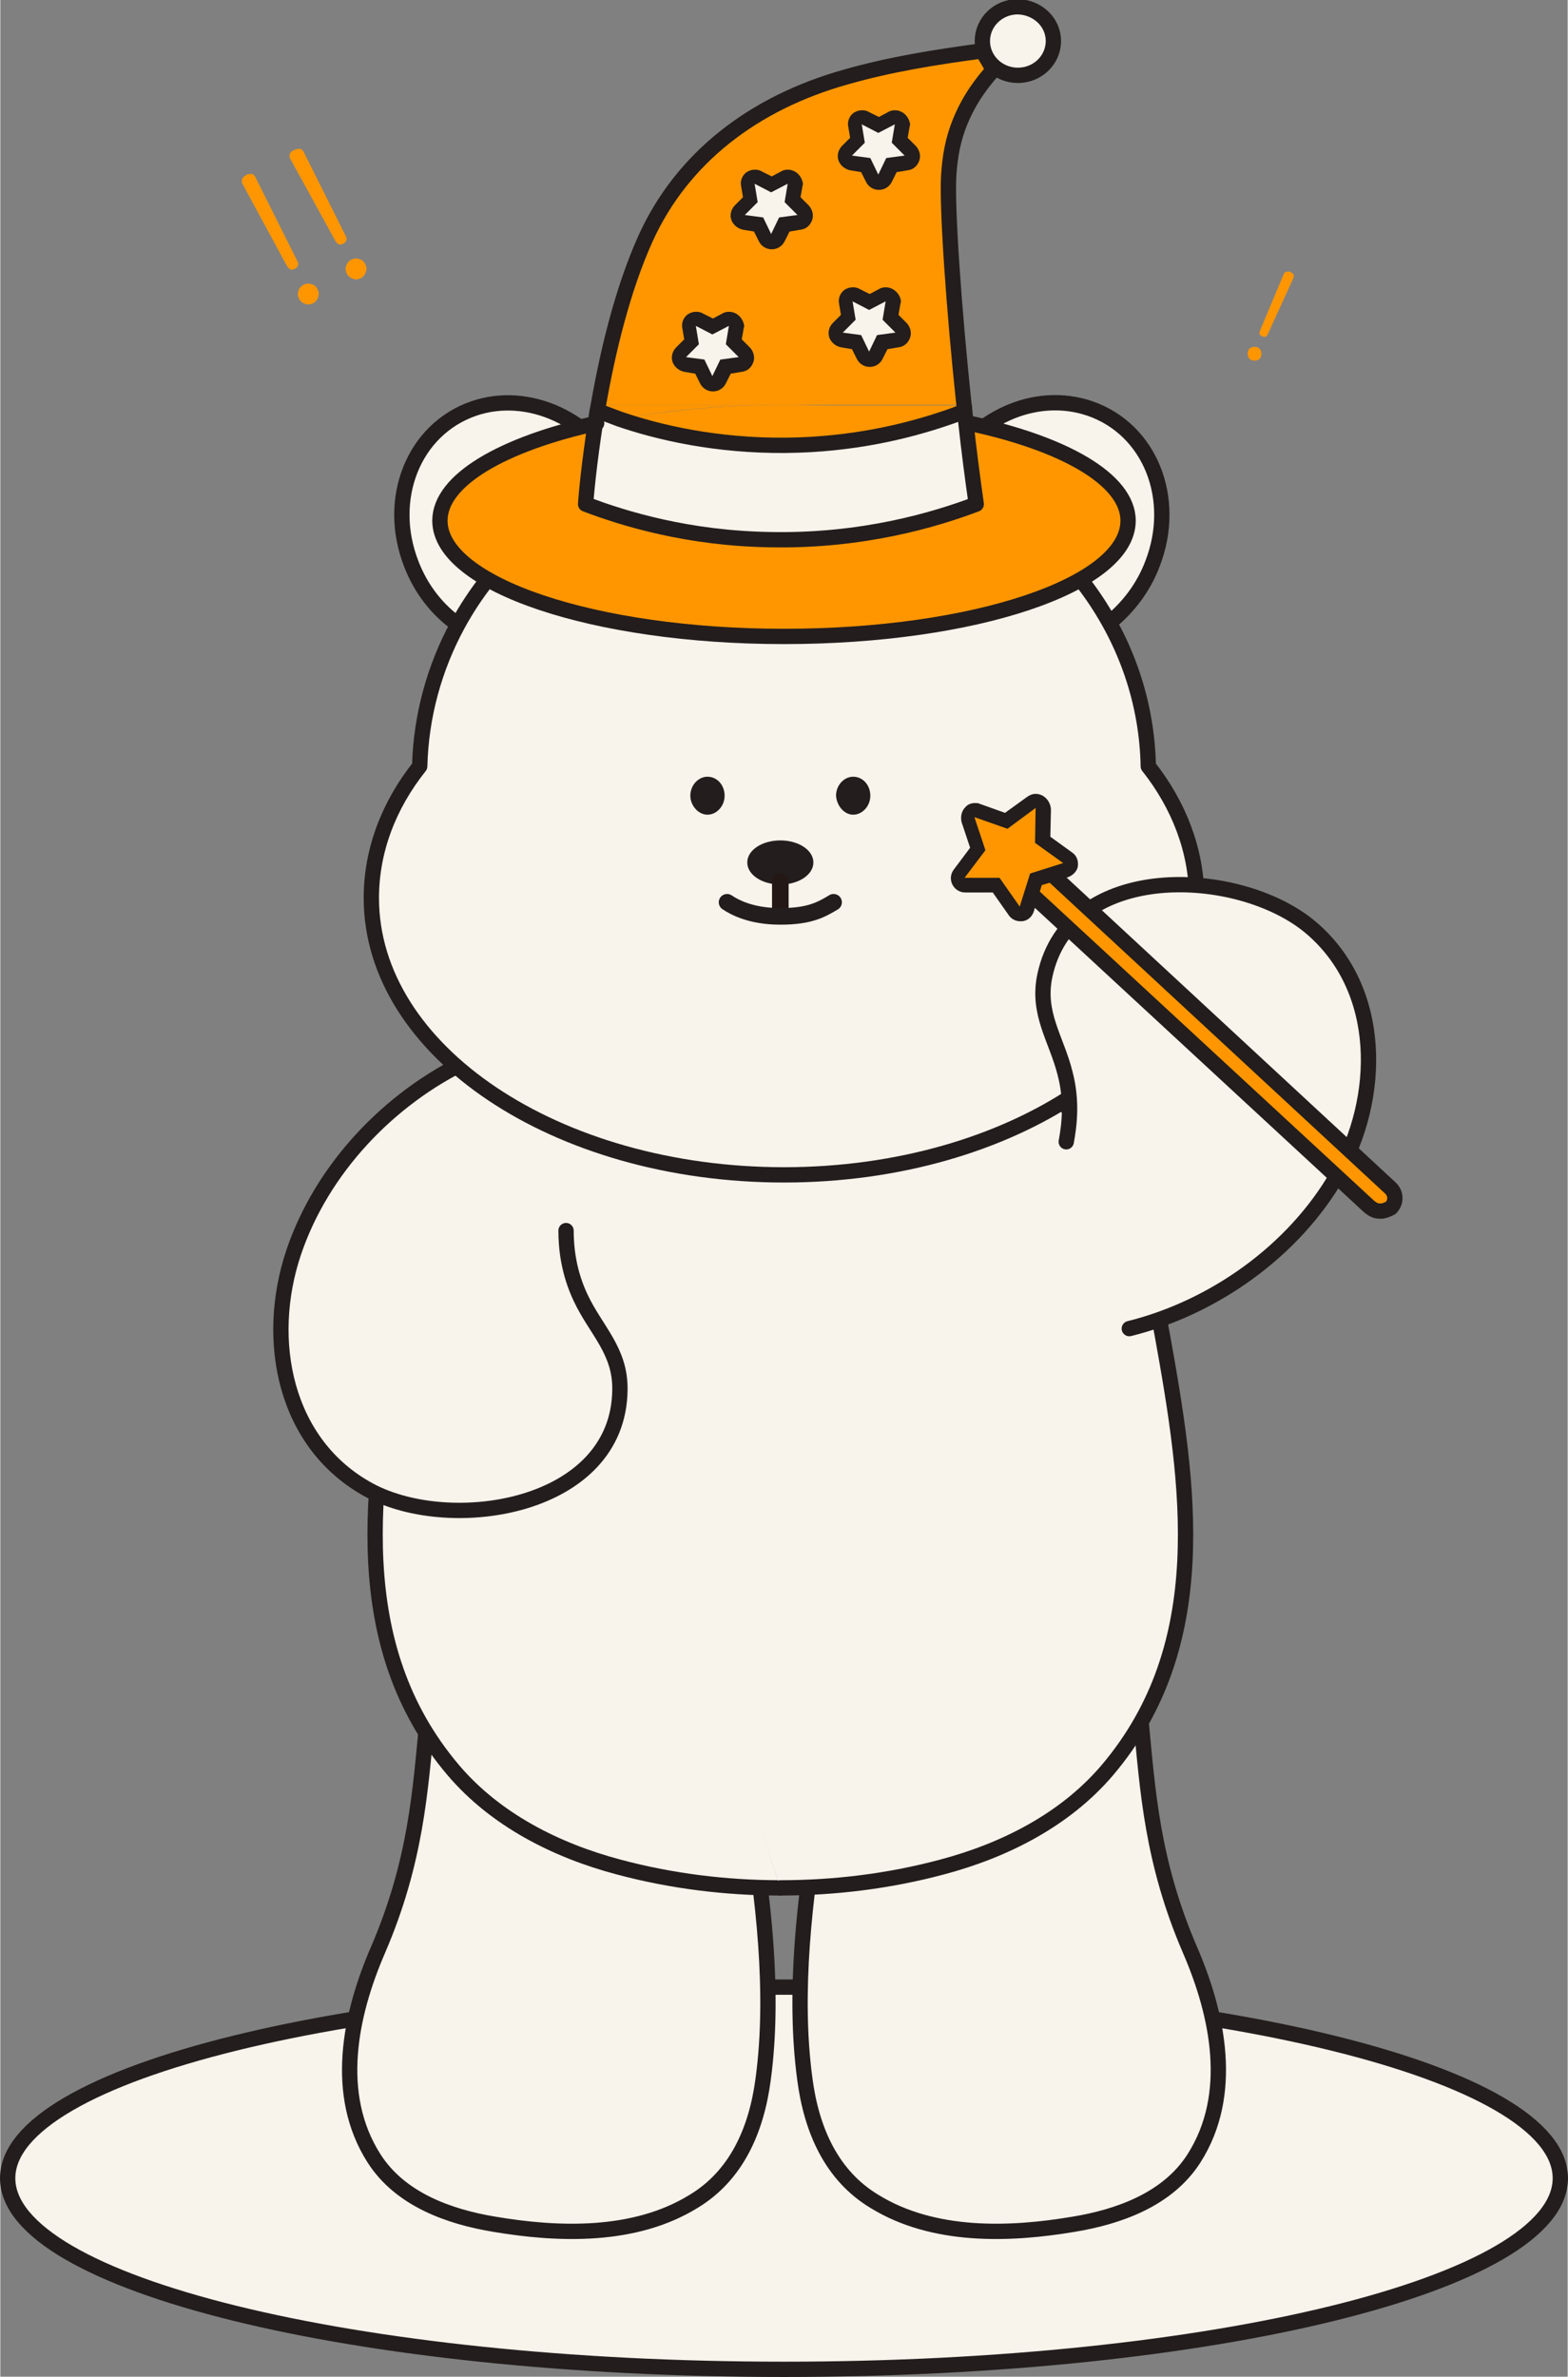 <?xml version="1.0" encoding="utf-8"?>
<!-- Generator: Adobe Illustrator 26.2.1, SVG Export Plug-In . SVG Version: 6.00 Build 0)  -->
<svg version="1.1" id="Layer_1" xmlns="http://www.w3.org/2000/svg" xmlns:xlink="http://www.w3.org/1999/xlink" x="0px" y="0px"
	 viewBox="0 0 256 388" width="200" height="303" style="enable-background:new 0 0 256 388;" xml:space="preserve">
<rect x="0" y="0" width="256" height="388" fill="#808080" stroke="none"/>
<style type="text/css">
	.st0{clip-path:url(#SVGID_00000074424523116382648790000012092495307788037564_);}
	.st1{fill:#F8F3EB;stroke:#231D1D;stroke-width:2.5;stroke-linejoin:round;}
	.st2{fill:#F8F3EB;}
	.st3{fill:none;stroke:#231D1D;stroke-width:2.5;stroke-miterlimit:10;}
	.st4{fill:none;stroke:#231D1D;stroke-width:2.5;stroke-linecap:round;stroke-linejoin:round;}
	.st5{fill:none;stroke:#231D1D;stroke-width:2.5;stroke-linejoin:round;}
	.st6{fill:#231D1D;}
	.st7{fill:none;stroke:#231815;stroke-width:2.71;stroke-linecap:round;stroke-miterlimit:10;}
	.st8{fill:none;stroke:#231D1D;stroke-width:2.71;stroke-linecap:round;stroke-linejoin:round;}
	.st9{fill:#FF9600;stroke:#231D1D;stroke-width:2.5;stroke-linecap:round;stroke-linejoin:round;}
	.st10{fill:#FF9600;}
</style>
<g>
	<defs>
		<rect id="SVGID_1_" y="0" width="256" height="388"/>
	</defs>
	<clipPath id="SVGID_00000133510699285019305180000001711343705727591050_">
		<use xlink:href="#SVGID_1_"  style="overflow:visible;"/>
	</clipPath>
	<g style="clip-path:url(#SVGID_00000133510699285019305180000001711343705727591050_);">
		<path class="st1" d="M128,386.8c70.1,0,126.8-14,126.8-31.2s-56.8-31.2-126.8-31.2c-70.1,0-126.8,14-126.8,31.2
			S57.9,386.8,128,386.8z"/>
		<path class="st2" d="M133.7,295.6c-2.3,14-4.2,29.7-2.3,43.8c1.1,8.4,4.4,15.8,11.4,20c9.6,5.9,22,5.5,32.6,3.7
			c7.2-1.2,15.3-4,19.6-10.8c6.6-10.4,3.9-23.4-0.7-34c-6.2-14.4-6.9-26-8-37.5"/>
		<path class="st3" d="M133.7,295.6c-2.3,14-4.2,29.7-2.3,43.8c1.1,8.4,4.4,15.8,11.4,20c9.6,5.9,22,5.5,32.6,3.7
			c7.2-1.2,15.3-4,19.6-10.8c6.6-10.4,3.9-23.4-0.7-34c-6.2-14.4-6.9-26-8-37.5"/>
		<path class="st2" d="M122.3,295.6c2.3,14,4.2,29.7,2.3,43.8c-1.1,8.4-4.4,15.8-11.4,20c-9.6,5.9-22,5.5-32.6,3.7
			c-7.2-1.2-15.3-4-19.6-10.8c-6.6-10.4-3.9-23.4,0.7-34c6.2-14.4,6.9-26,8-37.5"/>
		<path class="st3" d="M122.3,295.6c2.3,14,4.2,29.7,2.3,43.8c-1.1,8.4-4.4,15.8-11.4,20c-9.6,5.9-22,5.5-32.6,3.7
			c-7.2-1.2-15.3-4-19.6-10.8c-6.6-10.4-3.9-23.4,0.7-34c6.2-14.4,6.9-26,8-37.5"/>
		<path class="st2" d="M127.4,308.2c-8.9,0-17.8-1.1-26.4-3.4c-10.2-2.7-20.1-7.7-27-15.8c-17.4-20.5-13.4-46.6-9-71
			c2.8-15.7,9.8-30.6,19.8-42.9"/>
		<path class="st4" d="M127.4,308.2c-8.9,0-17.8-1.1-26.4-3.4c-10.2-2.7-20.1-7.7-27-15.8c-17.4-20.5-13.4-46.6-9-71
			c2.8-15.7,9.8-30.6,19.8-42.9"/>
		<path class="st2" d="M127.4,308.2c8.9,0,17.8-1.1,26.4-3.4c10.2-2.7,20.1-7.7,27-15.8c17.4-20.5,13.4-46.6,9-71
			c-2.8-15.7-9.8-30.6-19.8-42.9l-83.6,2.5l-10.1-4.4c-12.8,6.1-23.8,17.6-28.4,31.3c-4.8,14.3-1.5,31.3,12.4,38.8
			c13.4,7.2,40.7,2.9,40.9-16.4c0.1-6.4-3.9-9.7-6.4-15c-2-4.2-2.4-8.2-2.4-11"/>
		<path class="st4" d="M127.4,308.2c8.9,0,17.8-1.1,26.4-3.4c10.2-2.7,20.1-7.7,27-15.8c17.4-20.5,13.4-46.6,9-71
			c-2.8-15.7-9.8-30.6-19.8-42.9l-83.6,2.5l-10.1-4.4c-12.8,6.1-23.8,17.6-28.4,31.3c-4.8,14.3-1.5,31.3,12.4,38.8
			c13.4,7.2,40.7,2.9,40.9-16.4c0.1-6.4-3.9-9.7-6.4-15c-2-4.2-2.4-8.2-2.4-11"/>
		<path class="st2" d="M101.4,77.7c-4.7-9.2-15.1-14.1-24.1-11C67.5,70.1,63,81.4,67.1,92c1.6,4.2,4.3,7.6,7.7,10"/>
		<path class="st5" d="M101.4,77.7c-4.7-9.2-15.1-14.1-24.1-11C67.5,70.1,63,81.4,67.1,92c1.6,4.2,4.3,7.6,7.7,10"/>
		<path class="st2" d="M89.8,84.3c-1.2-2.9-4.3-4.4-7-3.5c-2.7,0.9-4,4.1-2.9,7.1c0.5,1.3,1.4,2.4,2.5,3"/>
		<path class="st5" d="M89.8,84.3c-1.2-2.9-4.3-4.4-7-3.5c-2.7,0.9-4,4.1-2.9,7.1c0.5,1.3,1.4,2.4,2.5,3"/>
		<path class="st2" d="M154,77.4c4.8-9.1,15-13.8,24-10.7c9.8,3.4,14.3,14.7,10.2,25.3c-1.5,4-4.1,7.3-7.1,9.7"/>
		<path class="st5" d="M154,77.4c4.8-9.1,15-13.8,24-10.7c9.8,3.4,14.3,14.7,10.2,25.3c-1.5,4-4.1,7.3-7.1,9.7"/>
		<path class="st2" d="M165.4,84.3c1.2-2.9,4.3-4.4,7-3.5c2.7,0.9,4,4.1,2.9,7.1c-0.5,1.3-1.4,2.4-2.5,3"/>
		<path class="st5" d="M165.4,84.3c1.2-2.9,4.3-4.4,7-3.5c2.7,0.9,4,4.1,2.9,7.1c-0.5,1.3-1.4,2.4-2.5,3"/>
		<path class="st1" d="M74.7,102c5.7-10.5,15.2-19.1,26.7-24.3c8-3.6,17-5.7,26.6-5.7c9.5,0,18.1,1.9,26,5.4
			c19.6,8.6,33.1,26.7,33.5,47.7c5,6.3,7.9,13.8,7.9,21.5c0,24.9-30.2,45.2-67.4,45.2c-37.2,0-67.4-20.2-67.4-45.2
			c0-7.7,2.8-15.1,7.9-21.5C68.7,116.9,70.9,109,74.7,102L74.7,102z"/>
		<path class="st6" d="M128.4,143.1h-1.9v5.9h1.9V143.1z"/>
		<path class="st6" d="M139.3,133c1.5,0,2.8-1.4,2.8-3.1c0-1.7-1.2-3.1-2.8-3.1c-1.5,0-2.8,1.4-2.8,3.1
			C136.6,131.5,137.8,133,139.3,133z"/>
		<path class="st6" d="M115.5,133c1.5,0,2.8-1.4,2.8-3.1c0-1.7-1.2-3.1-2.8-3.1c-1.5,0-2.8,1.4-2.8,3.1
			C112.7,131.5,114,133,115.5,133z"/>
		<path class="st6" d="M127.4,144.4c3,0,5.4-1.6,5.4-3.6c0-2-2.4-3.6-5.4-3.6c-3,0-5.4,1.6-5.4,3.6
			C122,142.8,124.4,144.4,127.4,144.4z"/>
		<path class="st7" d="M127.4,143.9v4.6"/>
		<path class="st8" d="M136.1,147.3c-2,1.2-3.9,2.3-8.7,2.3c-4.8,0-7.5-1.5-8.7-2.3"/>
		<path class="st2" d="M184.4,216.9c13.7-3.4,26.8-12.6,34-25.1c7.2-12.5,7.6-30.4-4.5-40.5c-11.7-9.7-39.3-10.9-43.3,8
			c-1.3,6.2,1.9,10.3,3.3,15.9c1.2,4.5,0.7,8.5,0.2,11.2"/>
		<path class="st4" d="M184.4,216.9c13.7-3.4,26.8-12.6,34-25.1c7.2-12.5,7.6-30.4-4.5-40.5c-11.7-9.7-39.3-10.9-43.3,8
			c-1.3,6.2,1.9,10.3,3.3,15.9c1.2,4.5,0.7,8.5,0.2,11.2"/>
		<path class="st9" d="M225.2,197.7c-0.6,0-1.1-0.3-1.6-0.7l-55.5-51.3c-0.9-0.9-0.9-2.3,0-3.2c1-0.9,2.5-0.8,3.5,0.1l55.5,51.4
			c0.9,0.9,0.9,2.3,0,3.2C226.5,197.5,225.8,197.8,225.2,197.7z"/>
		<path class="st10" d="M166.5,149.1c-0.4,0-0.7-0.2-0.9-0.5l-2.9-4.2l-5.1,0c-0.4,0-0.8-0.2-1-0.6c-0.2-0.4-0.2-0.9,0.1-1.2
			l3.1-4.1l-1.6-4.8c-0.1-0.4,0-0.9,0.3-1.2c0.2-0.2,0.5-0.3,0.8-0.3c0.1,0,0.2,0,0.4,0.1l4.8,1.7l4.1-3c0.2-0.1,0.4-0.2,0.7-0.2
			c0.2,0,0.4,0,0.5,0.1c0.4,0.2,0.6,0.6,0.6,1l-0.1,5.1l4.1,2.9c0.4,0.3,0.5,0.7,0.5,1.1c-0.1,0.4-0.4,0.8-0.8,0.9l-4.9,1.5
			l-1.5,4.8c-0.1,0.4-0.5,0.7-0.9,0.8C166.6,149.2,166.6,149.2,166.5,149.1L166.5,149.1z"/>
		<path class="st6" d="M169.1,131.9l-0.1,5.7l4.6,3.3l-5.4,1.7l-1.7,5.4l-3.3-4.7l-5.7,0l3.4-4.5l-1.8-5.4l5.4,1.9L169.1,131.9
			 M169.1,129.6L169.1,129.6c-0.5,0-1,0.2-1.4,0.5l-3.6,2.6l-4.2-1.5c-0.2-0.1-0.5-0.1-0.7-0.1c-0.6,0-1.2,0.2-1.6,0.7
			c-0.6,0.6-0.8,1.5-0.6,2.4l1.4,4.2l-2.7,3.6c-0.5,0.7-0.6,1.6-0.2,2.4c0.4,0.8,1.2,1.3,2.1,1.3h0l4.5,0l2.6,3.7
			c0.4,0.6,1.1,1,1.9,1c0.1,0,0.2,0,0.3,0c0.9-0.1,1.6-0.7,1.9-1.6l1.3-4.3l4.3-1.3c0.8-0.3,1.5-1,1.6-1.8c0.1-0.9-0.2-1.7-0.9-2.2
			l-3.6-2.6l0.1-4.4c0,0,0-0.1,0-0.1C171.5,130.7,170.4,129.6,169.1,129.6L169.1,129.6z"/>
		<path class="st2" d="M166.2,1.2c3.2,0,5.8,2.5,5.8,5.6s-2.6,5.6-5.8,5.6c-3.2,0-5.8-2.5-5.8-5.6S163,1.2,166.2,1.2z"/>
		<path class="st10" d="M160.5,8.3l1.8,3.1c-1.7,1.7-3.8,4.5-5.4,8.4c-1.2,2.9-1.7,5.7-1.9,8.9c-0.3,5.2,0.8,21.4,2.5,37.4H97.9
			c1.5-8.5,3.9-18.8,7.7-27.1c6-13.2,17.7-22.1,32.6-26.3C145.4,10.6,153,9.4,160.5,8.3L160.5,8.3z"/>
		<path class="st2" d="M128.3,72.7c10.9-0.1,19.8-2.3,26-4.4c1.2,0.2,2.3,0.4,3.4,0.7c0.5,4.7,1.1,9.2,1.7,13.4
			c-6.6,2.5-18.4,6.1-33.6,5.8c-13.4-0.2-23.8-3.4-30.2-5.8c0.2-1.7,0.6-6.8,1.6-13.3c1.2-0.3,2.5-0.5,3.8-0.8
			C107.6,70.6,116.9,72.8,128.3,72.7L128.3,72.7z"/>
		<path class="st2" d="M157.6,67.2l0.2,1.9c-1.1-0.2-2.3-0.5-3.4-0.7C155.5,67.9,156.6,67.5,157.6,67.2L157.6,67.2z"/>
		<path class="st10" d="M157.6,67.2c-1,0.4-2.1,0.8-3.2,1.2c-7.9-1.4-16.8-2.2-26.3-2.2h29.4C157.5,66.5,157.5,66.8,157.6,67.2
			L157.6,67.2z"/>
		<path class="st10" d="M128,66.1c-9.7,0-18.9,0.8-26.8,2.3c-1.3-0.4-2.4-0.9-3.5-1.3c0-0.3,0.1-0.7,0.2-1H128L128,66.1z"/>
		<path class="st10" d="M128,66.1c9.5,0,18.5,0.8,26.3,2.2c-6.2,2.1-15.1,4.3-26,4.4c-11.4,0.1-20.7-2.2-27.2-4.3
			C109.1,67,118.3,66.1,128,66.1L128,66.1z"/>
		<path class="st2" d="M97.7,67.2c1,0.4,2.2,0.8,3.5,1.3c-1.3,0.2-2.6,0.5-3.8,0.8C97.4,68.5,97.6,67.9,97.7,67.2L97.7,67.2z"/>
		<path class="st10" d="M184.2,85.1c0,10.5-25.2,18.9-56.2,18.9c-31,0-56.2-8.5-56.2-18.9c0-6.6,10.2-12.5,25.6-15.9
			c-1,6.5-1.5,11.6-1.6,13.3c6.3,2.4,16.8,5.6,30.2,5.8c15.1,0.3,27-3.3,33.6-5.8c-0.6-4.2-1.2-8.8-1.7-13.4
			C173.6,72.3,184.2,78.3,184.2,85.1L184.2,85.1z"/>
		<path class="st4" d="M157.8,69c15.9,3.3,26.4,9.3,26.4,16c0,10.5-25.2,18.9-56.2,18.9c-31,0-56.2-8.5-56.2-18.9
			c0-6.6,10.2-12.5,25.6-15.9"/>
		<path class="st4" d="M157.4,66.1c-1.7-16-2.8-32.3-2.5-37.4c0.2-3.2,0.7-6,1.9-8.9c1.6-3.9,3.8-6.6,5.4-8.4l-1.8-3.1
			c-7.5,1-15.1,2.2-22.4,4.3c-14.9,4.2-26.6,13.1-32.6,26.3c-3.8,8.4-6.2,18.6-7.7,27.1c-0.1,0.4-0.1,0.7-0.2,1
			c-0.1,0.7-0.2,1.4-0.3,2c-1,6.5-1.5,11.6-1.6,13.3c6.3,2.4,16.8,5.6,30.2,5.8c15.1,0.3,27-3.3,33.6-5.8c-0.6-4.2-1.2-8.8-1.7-13.4
			l-0.2-1.9C157.5,66.8,157.5,66.5,157.4,66.1L157.4,66.1z"/>
		<path class="st4" d="M172,6.7c0,3.1-2.6,5.6-5.8,5.6c-3.2,0-5.8-2.5-5.8-5.6s2.6-5.6,5.8-5.6C169.4,1.2,172,3.6,172,6.7z"/>
		<path class="st4" d="M97.6,67.1C97.6,67.1,97.7,67.2,97.6,67.1c1.1,0.4,2.2,0.8,3.5,1.3c6.4,2.2,15.8,4.4,27.2,4.3
			c10.9-0.1,19.8-2.3,26-4.4c1.2-0.4,2.3-0.8,3.2-1.2c0,0,0,0,0,0"/>
		<path class="st2" d="M116.3,62.5c-0.4,0-0.8-0.2-1-0.6l-1.1-2.1l-2.4-0.3c-0.4-0.1-0.8-0.4-0.9-0.8c-0.1-0.4,0-0.9,0.3-1.2
			l1.7-1.7l-0.4-2.4c-0.1-0.4,0.1-0.9,0.5-1.1c0.2-0.1,0.4-0.2,0.7-0.2c0.2,0,0.4,0,0.5,0.1l2.1,1.1l2.1-1.1
			c0.2-0.1,0.4-0.1,0.5-0.1c0.2,0,0.5,0.1,0.7,0.2c0.4,0.3,0.5,0.7,0.5,1.1l-0.4,2.4l1.7,1.7c0.3,0.3,0.4,0.8,0.3,1.2
			c-0.1,0.4-0.5,0.7-0.9,0.8l-2.4,0.3l-1.1,2.1C117.2,62.3,116.8,62.5,116.3,62.5L116.3,62.5z"/>
		<path class="st6" d="M119,53.2l-0.5,3l2.1,2.1l-3,0.4l-1.3,2.7l-1.3-2.7l-3-0.4l2.1-2.1l-0.5-3l2.7,1.4L119,53.2z M119,50.9
			C119,50.9,118.9,50.9,119,50.9c-0.4,0-0.8,0.1-1.1,0.3l-1.5,0.8l-1.6-0.8c-0.3-0.2-0.7-0.3-1.1-0.3c-0.5,0-0.9,0.1-1.4,0.4
			c-0.7,0.5-1.1,1.4-0.9,2.3l0.3,1.8l-1.3,1.3c-0.6,0.6-0.9,1.5-0.6,2.4c0.3,0.8,1,1.4,1.9,1.6l1.8,0.3l0.8,1.6
			c0.4,0.8,1.2,1.3,2.1,1.3c0.9,0,1.7-0.5,2.1-1.3l0.8-1.6l1.8-0.3c0.9-0.1,1.6-0.7,1.9-1.6c0.3-0.8,0-1.8-0.6-2.4l-1.3-1.3l0.3-1.7
			c0-0.2,0.1-0.3,0.1-0.5C121.3,51.9,120.3,50.9,119,50.9L119,50.9z"/>
		<path class="st2" d="M142,58.6c-0.4,0-0.8-0.2-1-0.6l-1.1-2.1l-2.4-0.3c-0.4-0.1-0.8-0.4-0.9-0.8s0-0.9,0.3-1.2l1.7-1.7l-0.4-2.4
			c-0.1-0.4,0.1-0.9,0.5-1.1c0.2-0.1,0.4-0.2,0.7-0.2c0.2,0,0.4,0,0.5,0.1l2.1,1.1l2.1-1.1c0.2-0.1,0.3-0.1,0.5-0.1
			c0.2,0,0.5,0.1,0.7,0.2c0.4,0.3,0.5,0.7,0.5,1.1l-0.4,2.4l1.7,1.7c0.3,0.3,0.4,0.8,0.3,1.2c-0.1,0.4-0.5,0.7-0.9,0.8l-2.4,0.3
			l-1.1,2.1C142.8,58.3,142.4,58.6,142,58.6L142,58.6z"/>
		<path class="st6" d="M144.6,49.2l-0.5,3l2.1,2.1l-3,0.4l-1.3,2.7l-1.3-2.7l-3-0.4l2.1-2.1l-0.5-3l2.7,1.4L144.6,49.2z M144.6,46.9
			C144.6,46.9,144.6,46.9,144.6,46.9c-0.4,0-0.8,0.1-1.1,0.3L142,48l-1.6-0.8c-0.3-0.2-0.7-0.3-1.1-0.3c-0.5,0-0.9,0.1-1.4,0.4
			c-0.7,0.5-1.1,1.4-0.9,2.3l0.3,1.8l-1.3,1.3c-0.6,0.6-0.9,1.5-0.6,2.4c0.3,0.8,1,1.4,1.9,1.6l1.8,0.3l0.8,1.6
			c0.4,0.8,1.2,1.3,2.1,1.3s1.7-0.5,2.1-1.3l0.8-1.6l1.8-0.3c0.9-0.1,1.6-0.7,1.9-1.6c0.3-0.8,0-1.8-0.6-2.4l-1.3-1.3l0.3-1.7
			c0-0.2,0.1-0.3,0.1-0.5C147,48,145.9,46.9,144.6,46.9L144.6,46.9z"/>
		<path class="st2" d="M126,39.3c-0.4,0-0.8-0.2-1-0.6l-1.1-2.1l-2.4-0.3c-0.4-0.1-0.8-0.4-0.9-0.8s0-0.9,0.3-1.2l1.7-1.7l-0.4-2.4
			c-0.1-0.4,0.1-0.9,0.5-1.1c0.2-0.1,0.4-0.2,0.7-0.2c0.2,0,0.4,0,0.5,0.1l2.1,1.1l2.1-1.1c0.2-0.1,0.4-0.1,0.5-0.1
			c0.2,0,0.5,0.1,0.7,0.2c0.4,0.3,0.5,0.7,0.5,1.1l-0.4,2.4l1.7,1.7c0.3,0.3,0.4,0.8,0.3,1.2c-0.1,0.4-0.5,0.7-0.9,0.8l-2.4,0.3
			l-1.1,2.1C126.8,39.1,126.4,39.3,126,39.3L126,39.3z"/>
		<path class="st6" d="M128.6,30l-0.5,3l2.1,2.1l-3,0.4l-1.3,2.7l-1.3-2.7l-3-0.4l2.1-2.1l-0.5-3l2.7,1.4L128.6,30z M128.6,27.7
			C128.6,27.7,128.6,27.7,128.6,27.7c-0.4,0-0.8,0.1-1.1,0.3l-1.5,0.8l-1.6-0.8c-0.3-0.2-0.7-0.3-1.1-0.3c-0.5,0-0.9,0.1-1.4,0.4
			c-0.7,0.5-1.1,1.4-0.9,2.3l0.3,1.8l-1.3,1.3c-0.6,0.6-0.9,1.5-0.6,2.4c0.3,0.8,1,1.4,1.9,1.6l1.8,0.3l0.8,1.6
			c0.4,0.8,1.2,1.3,2.1,1.3s1.7-0.5,2.1-1.3l0.8-1.6l1.8-0.3c0.9-0.1,1.6-0.7,1.9-1.6c0.3-0.8,0-1.8-0.6-2.4l-1.3-1.3l0.3-1.7
			c0-0.2,0.1-0.3,0.1-0.5C130.9,28.7,129.9,27.7,128.6,27.7L128.6,27.7z"/>
		<path class="st2" d="M143.4,29.6c-0.4,0-0.8-0.2-1-0.6l-1.1-2.1l-2.4-0.3c-0.4-0.1-0.8-0.4-0.9-0.8c-0.1-0.4,0-0.9,0.3-1.2
			l1.7-1.7l-0.4-2.4c-0.1-0.4,0.1-0.9,0.5-1.1c0.2-0.1,0.4-0.2,0.7-0.2c0.2,0,0.4,0,0.5,0.1l2.1,1.1l2.1-1.1
			c0.2-0.1,0.3-0.1,0.5-0.1c0.2,0,0.5,0.1,0.7,0.2c0.4,0.3,0.5,0.7,0.5,1.1l-0.4,2.4l1.7,1.7c0.3,0.3,0.4,0.8,0.3,1.2
			c-0.1,0.4-0.5,0.7-0.9,0.8l-2.4,0.3l-1.1,2.1C144.3,29.4,143.9,29.6,143.4,29.6L143.4,29.6z"/>
		<path class="st6" d="M146.1,20.3l-0.5,3l2.1,2.1l-3,0.4l-1.3,2.7l-1.3-2.7l-3-0.4l2.1-2.1l-0.5-3l2.7,1.4L146.1,20.3z M146.1,18
			C146.1,18,146.1,18,146.1,18c-0.4,0-0.8,0.1-1.1,0.3l-1.5,0.8l-1.6-0.8c-0.3-0.2-0.7-0.3-1.1-0.3c-0.5,0-0.9,0.1-1.4,0.4
			c-0.7,0.5-1.1,1.4-0.9,2.3l0.3,1.8l-1.3,1.3c-0.6,0.6-0.9,1.5-0.6,2.4c0.3,0.8,1,1.4,1.9,1.6l1.8,0.3l0.8,1.6
			c0.4,0.8,1.2,1.3,2.1,1.3s1.7-0.5,2.1-1.3l0.8-1.6l1.8-0.3c0.9-0.1,1.6-0.7,1.9-1.6c0.3-0.8,0-1.8-0.6-2.4l-1.3-1.3l0.3-1.7
			c0-0.2,0.1-0.3,0.1-0.5C148.4,19,147.4,18,146.1,18L146.1,18z"/>
	</g>
</g>
<path class="st10" d="M40.1,28.6c0.3-0.2,0.6-0.2,0.9-0.2c0.3,0,0.5,0.2,0.7,0.6l6.8,13.6c0.2,0.3,0.2,0.6,0.1,0.8
	c-0.1,0.2-0.3,0.4-0.5,0.5c-0.3,0.1-0.5,0.2-0.7,0.1c-0.2-0.1-0.4-0.3-0.6-0.6l-7.2-13.3c-0.2-0.3-0.2-0.6-0.1-0.9
	C39.6,29,39.8,28.8,40.1,28.6z M49.5,46.5c0.4-0.2,0.9-0.3,1.3-0.1c0.5,0.1,0.8,0.4,1,0.8c0.2,0.4,0.3,0.9,0.1,1.3
	c-0.1,0.4-0.4,0.8-0.8,1c-0.4,0.2-0.9,0.3-1.3,0.1c-0.4-0.1-0.8-0.4-1-0.8c-0.2-0.4-0.3-0.9-0.1-1.3C48.8,47.1,49,46.8,49.5,46.5z
	 M48,24.5c0.3-0.2,0.6-0.2,0.9-0.2c0.3,0,0.5,0.2,0.7,0.6l6.8,13.6c0.2,0.3,0.2,0.6,0.1,0.8c-0.1,0.2-0.3,0.4-0.5,0.5
	c-0.3,0.1-0.5,0.2-0.7,0.1c-0.2-0.1-0.4-0.3-0.6-0.6L47.4,26c-0.2-0.3-0.2-0.6-0.1-0.9C47.4,24.9,47.6,24.6,48,24.5z M57.3,42.4
	c0.4-0.2,0.9-0.3,1.3-0.1c0.5,0.1,0.8,0.4,1,0.8c0.2,0.4,0.3,0.9,0.1,1.3c-0.1,0.4-0.4,0.8-0.8,1c-0.4,0.2-0.9,0.3-1.3,0.1
	c-0.4-0.1-0.8-0.4-1-0.8c-0.2-0.4-0.3-0.9-0.1-1.3C56.6,43,56.9,42.6,57.3,42.4z"/>
<path class="st10" d="M210.7,44.4c0.2,0.1,0.4,0.2,0.5,0.4c0.1,0.2,0.1,0.4,0,0.6l-4.2,9.2c-0.1,0.2-0.2,0.3-0.4,0.4
	c-0.2,0-0.3,0-0.5-0.1c-0.2-0.1-0.3-0.2-0.4-0.3c-0.1-0.1,0-0.3,0-0.5l3.9-9.3c0.1-0.2,0.2-0.4,0.4-0.4
	C210.3,44.3,210.5,44.3,210.7,44.4z M205.3,56.7c0.3,0.1,0.5,0.3,0.6,0.6c0.1,0.3,0.1,0.6,0,0.9c-0.1,0.3-0.3,0.5-0.6,0.6
	c-0.3,0.1-0.6,0.1-0.9,0c-0.3-0.1-0.5-0.3-0.6-0.6c-0.1-0.3-0.1-0.6,0-0.9c0.1-0.3,0.3-0.5,0.6-0.6C204.7,56.6,205,56.6,205.3,56.7z
	"/>
</svg>
